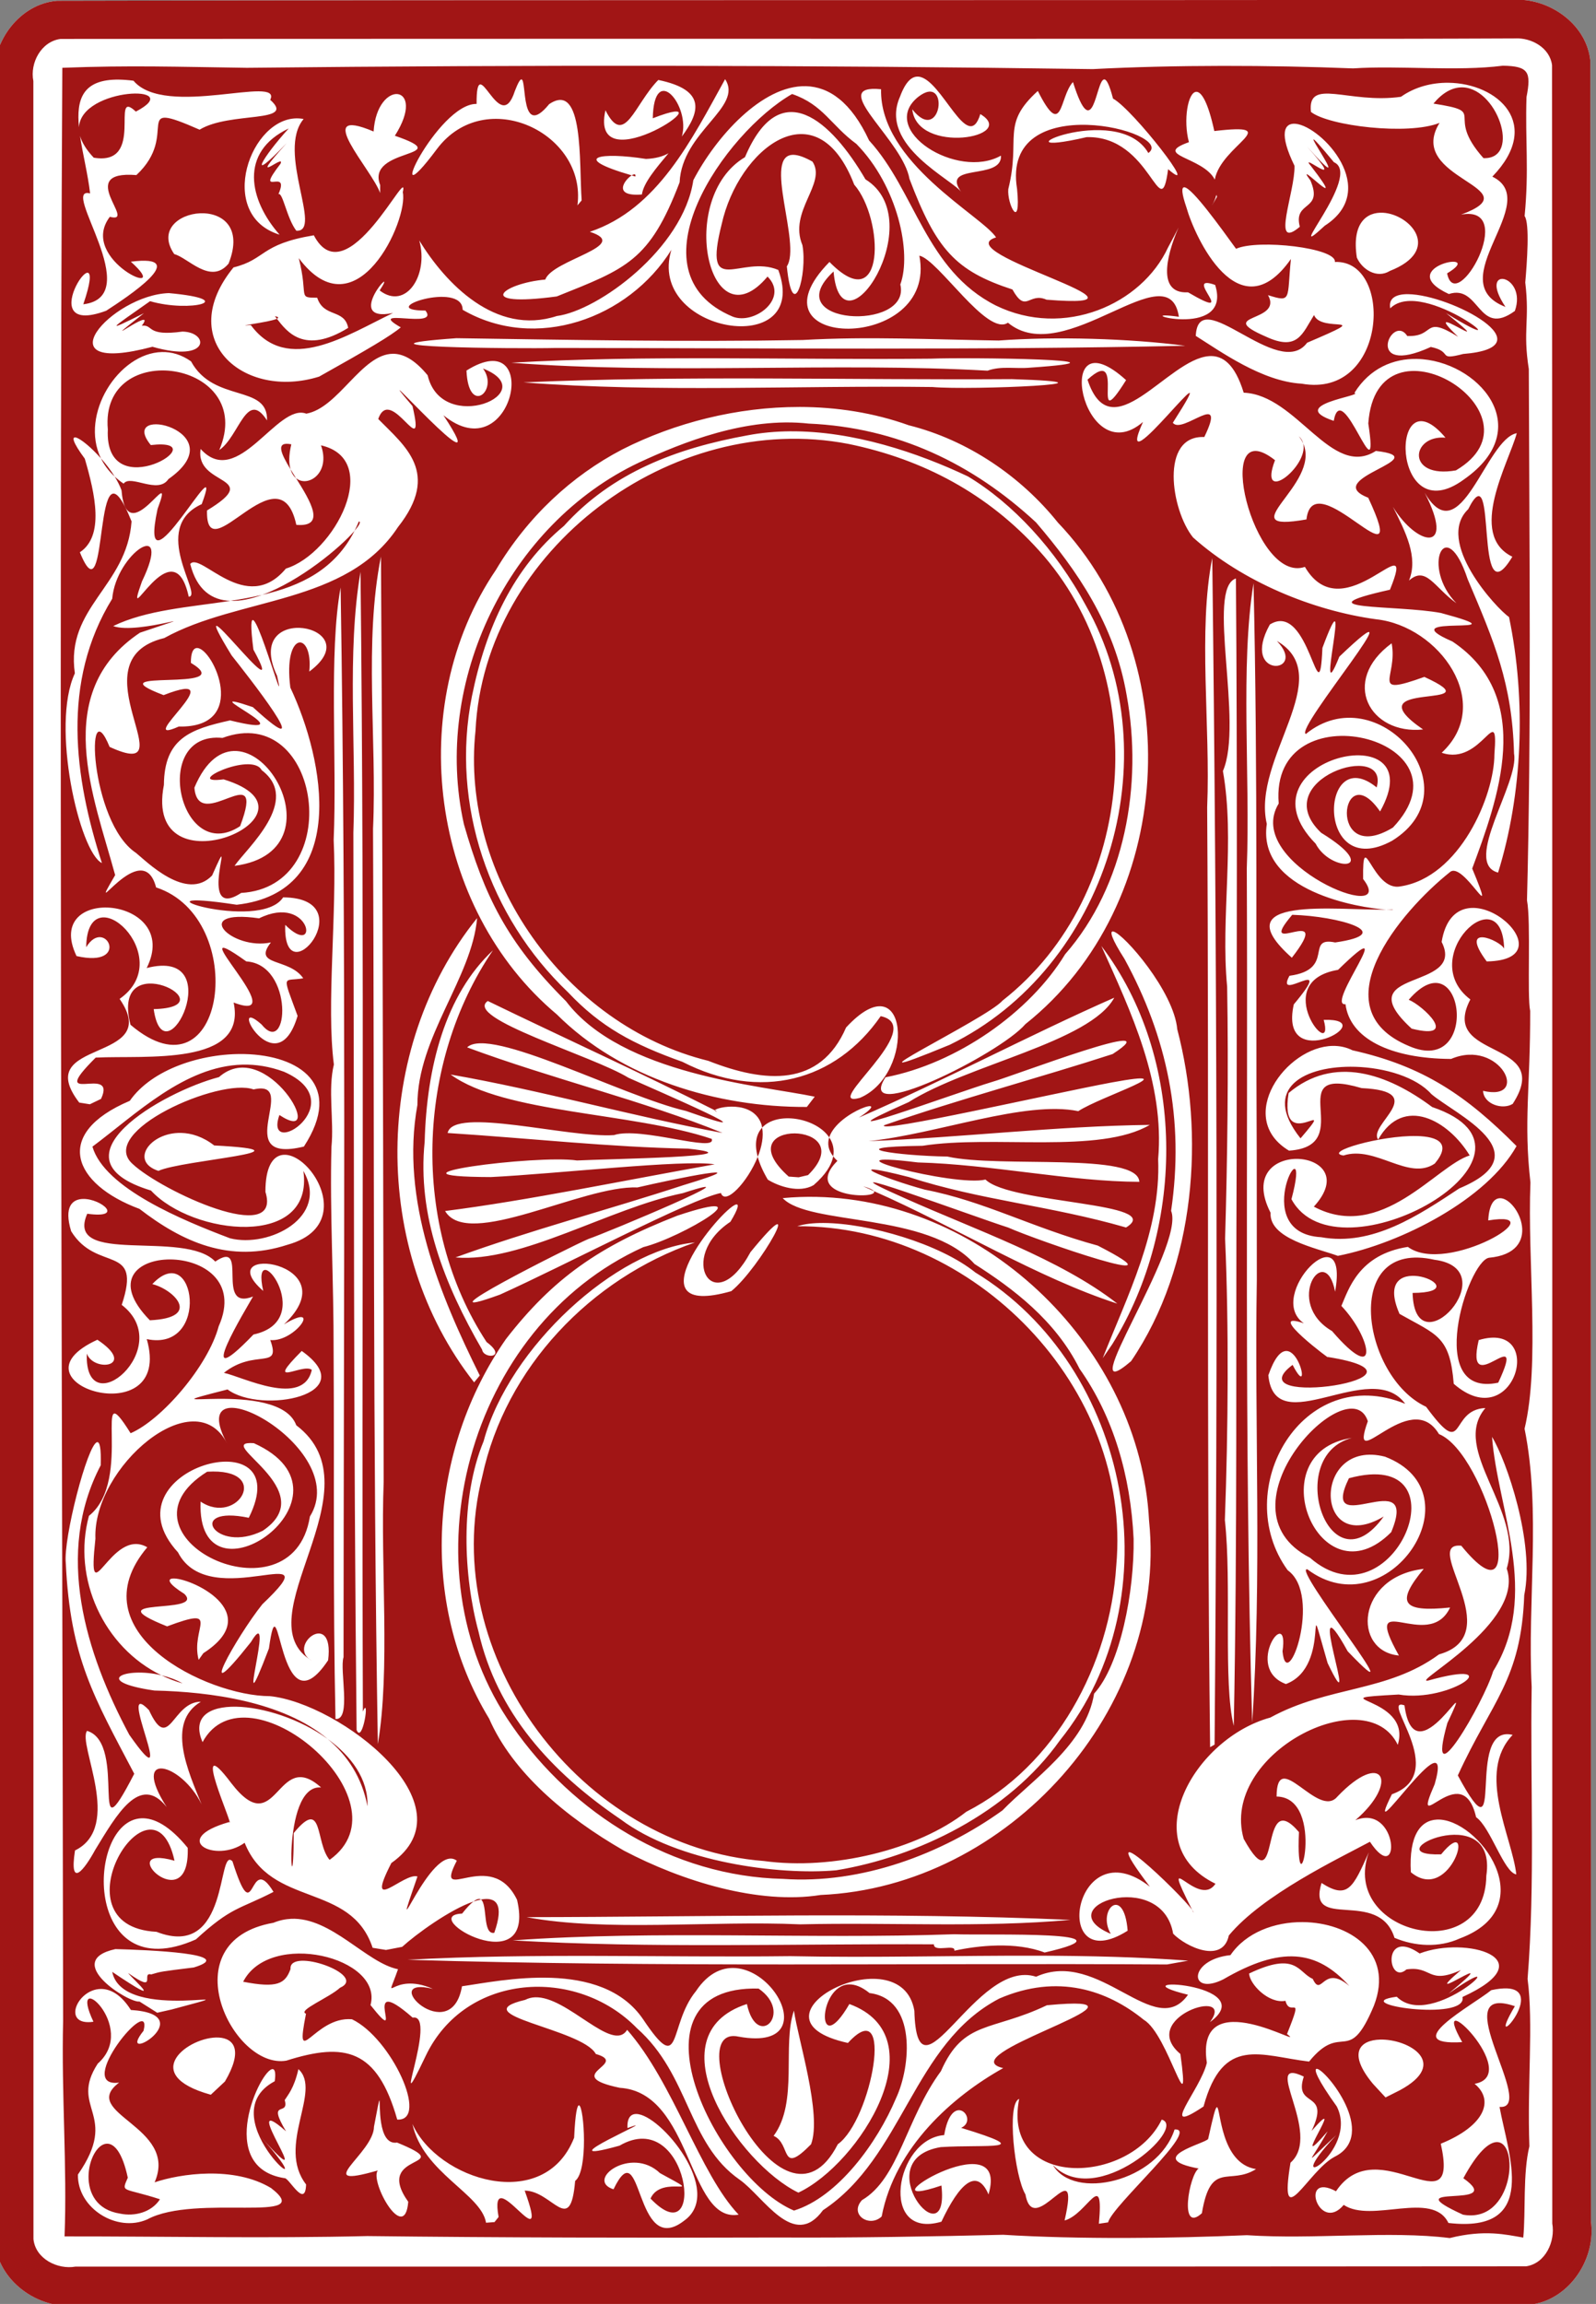 <?xml version="1.0" encoding="UTF-8" standalone="no"?>
<!-- Created with Inkscape (http://www.inkscape.org/) -->

<svg
   width="39.688mm"
   height="57.277mm"
   viewBox="0 0 39.688 57.277"
   version="1.1"
   id="svg5"
   xml:space="preserve"
   inkscape:version="1.2 (dc2aedaf03, 2022-05-15)"
   sodipodi:docname="card.svg"
   xmlns:inkscape="http://www.inkscape.org/namespaces/inkscape"
   xmlns:sodipodi="http://sodipodi.sourceforge.net/DTD/sodipodi-0.dtd"
   xmlns="http://www.w3.org/2000/svg"
   xmlns:svg="http://www.w3.org/2000/svg"><rect x="0" y="0" width="39.688" height="57.277" fill="#808080" stroke="none"/><sodipodi:namedview
     id="namedview7"
     pagecolor="#ffffff"
     bordercolor="#000000"
     borderopacity="0.25"
     inkscape:showpageshadow="2"
     inkscape:pageopacity="0.0"
     inkscape:pagecheckerboard="0"
     inkscape:deskcolor="#d1d1d1"
     inkscape:document-units="mm"
     showgrid="false"
     inkscape:zoom="0.38440306"
     inkscape:cx="-88.448828"
     inkscape:cy="972.93711"
     inkscape:window-width="1920"
     inkscape:window-height="1017"
     inkscape:window-x="-8"
     inkscape:window-y="406"
     inkscape:window-maximized="1"
     inkscape:current-layer="layer1"
     showguides="false" /><defs
     id="defs2" /><g
     inkscape:label="Layer 1"
     inkscape:groupmode="layer"
     id="layer1"
     transform="translate(629.785,36.47)"><g
       id="g8103"
       transform="matrix(0.227,0,0,0.227,-486.974,-28.2)"><path
         id="path304-5"
         style="fill:#ffffff;fill-opacity:1;stroke-width:0.265"
         d="m -462.63,-36.465 c -0.244,-0.009 -0.488,-0.007 -0.731,0.007 v -5.1e-4 c -53.167,0.087 -106.335,-0.015 -159.502,0.114 -4.099,0.323 -7.146,4.463 -6.91,8.443 0.152,6.636 0.025,13.275 0.069,19.912 0.007,72.477 0.015,144.956 0.062,217.433 0.558,4.222 5.046,7.208 9.164,6.588 53.077,-0.009 106.155,0.03 159.233,-0.098 4.14,-0.64 6.985,-5.073 6.402,-9.117 -0.008,-78.879 -0.018,-157.76 -0.068,-236.639 -0.408,-3.773 -4.06,-6.501 -7.718,-6.643 z"
         sodipodi:nodetypes="ccccccccccccc" /><path
         id="path304"
         style="fill:#a11515;fill-opacity:1;stroke-width:0.265"
         d="m -462.63,-36.465 c -0.244,-0.009 -0.488,-0.007 -0.731,0.007 v -5.1e-4 c -53.167,0.087 -106.335,-0.015 -159.502,0.114 -4.099,0.323 -7.146,4.463 -6.91,8.443 0.152,6.636 0.025,13.275 0.069,19.912 0.007,72.477 0.015,144.956 0.062,217.433 0.558,4.222 5.046,7.208 9.164,6.588 53.077,-0.009 106.155,0.03 159.233,-0.098 4.14,-0.64 6.985,-5.073 6.402,-9.117 -0.008,-78.879 -0.018,-157.76 -0.068,-236.639 -0.408,-3.773 -4.06,-6.501 -7.718,-6.643 z m -0.526,4.241 v 5.2e-4 c 1.794,-0.098 3.823,1.026 4.055,2.941 0.034,78.785 0.024,157.572 0.024,236.357 0.347,1.957 -0.742,4.386 -2.875,4.693 -52.964,0.043 -105.93,0.029 -158.894,0.03 -1.977,0.354 -4.4,-0.862 -4.612,-3.016 -0.019,-78.778 -0.008,-157.557 -0.011,-236.335 -0.399,-1.987 0.866,-4.352 2.99,-4.614 34.969,-0.023 69.94,-0.012 104.91,-0.014 18.138,-0.021 36.276,0.046 54.414,-0.043 z m -1.357,2.991 c -5.022,0.64 -11.432,-0.044 -16.383,0.292 -9.125,-0.362 -19.451,-0.396 -28.513,0.078 -30.73,-0.437 -61.774,-0.476 -92.68,-0.142 -7.57,-0.106 -12.83,-0.288 -20.207,-0.001 -0.391,71.299 -0.004,142.603 0.086,213.904 -0.191,8.112 0.453,15.915 0.158,23.592 11.058,-0.009 22.12,0.23 33.176,-0.037 14.469,0.171 30.115,0.202 45.04,0.156 8.132,0.049 17.437,-0.12 24.608,-0.297 8.247,0.508 18.505,0.403 26.69,0.044 7.33,0.492 15.646,-0.511 22.231,0.315 v -5.2e-4 c 3.865,-0.962 6.182,-0.365 8.053,-0.051 0.277,-2.836 -0.059,-6.997 0.67,-10.001 -0.247,-6.838 0.455,-13.357 -0.198,-18.328 0.844,-10.557 0.276,-21.336 0.448,-31.98 -0.483,-9.364 1.041,-19.277 -0.778,-28.273 1.712,-7.186 0.299,-18.283 0.644,-26.972 -0.764,-6.694 -0.004,-10.438 -0.029,-18.788 -0.356,-1.584 0.102,-9.769 -0.349,-12.105 0.489,-18.997 0.252,-38.863 0.199,-58.185 -0.675,-4.282 0.114,-5.27 -0.388,-9.485 0.185,-2.151 0.508,-6.459 -0.072,-7.273 0.495,-5.108 0.054,-8.266 0.208,-13.031 0.536,-2.757 0.225,-3.393 -2.614,-3.434 z m -63.996,1.194 c 2.549,0.216 5.417,8.607 6.776,4.101 4.237,2.53 -6.909,4.49 -7.455,-0.517 3.211,4.067 4.184,-4.129 0.641,-1.357 -4.451,3.597 4.3,9.122 9.074,6.425 0.162,2.772 -6.815,0.726 -4.285,4.069 -0.811,-1.371 -9.178,-5.11 -6.776,-10.516 0.623,-1.684 1.312,-2.264 2.025,-2.204 z m -21.182,0.278 c 2.028,3.088 -4.718,5.714 -4.983,11.298 -3.291,8.631 -5.824,9.437 -13.455,12.496 -9.197,1.233 -5.944,-1.436 -1.257,-1.848 0.739,-2.168 9.57,-3.726 4.875,-5.231 7.421,-2.47 11.174,-10.123 14.821,-16.714 z m -22.317,0.023 c 0.619,2.5e-4 -0.135,6.604 3.04,2.715 3.836,-2.609 3.267,6.453 3.563,10.536 l -0.462,0.548 c 1.048,-7.906 -10.088,-13.257 -15.402,-6.16 -6.395,8.569 0.087,-5.043 4.355,-4.951 -0.041,-6.28 2.512,3.826 4.194,-1.422 0.354,-0.913 0.57,-1.265 0.713,-1.265 z m 63.838,0.005 c 0.255,-0.024 0.561,0.517 0.975,2.098 2.183,1.172 9.787,10.977 6.036,7.731 -0.869,6.467 -1.792,-3.698 -8.929,-3.509 -11.144,2.582 3.332,-4.181 6.764,1.741 3.178,-2.29 -16.217,-7.244 -14.383,3.928 0.463,4.748 -1.113,1.687 -0.96,0.021 1.406,-5.671 -0.85,-7.04 3.234,-10.747 2.748,5.45 2.345,0.635 3.85,-0.975 2.234,7.089 2.5,-0.203 3.412,-0.288 z m -107.885,0.022 c 0.471,0.008 0.988,0.047 1.555,0.12 3.491,4.149 16.347,-0.725 14.98,2.095 2.931,2.595 -4.431,1.241 -7.738,3.267 -7.779,-3.416 -2.019,0.392 -6.925,4.972 -6.847,-0.545 0.199,5.395 -2.907,4.568 -3.607,4.746 7.281,9.357 2.297,4.917 6.853,-0.878 -0.477,3.933 -2.697,5.372 -8.731,3.224 0.749,-10.196 -2.51,-0.706 6.975,-0.836 -2.678,-13.033 0.746,-12.143 -0.232,-2.062 -0.806,-4.294 -1.102,-6.298 0.205,0.71 0.67,1.501 1.5,2.384 5.744,0.967 1.703,-7.776 4.614,-5.047 5.73,-2.992 -6.004,-2.72 -6.23,1.719 -0.296,-3.012 0.352,-5.288 4.417,-5.221 z m 59.048,0.037 c 5.332,1.104 4.523,3.563 2.578,6.192 0.986,-3.342 -3.062,-8.22 -3.184,-1.996 9.222,-3.6 -7.067,7.527 -5.186,-0.879 2.079,4.139 3.171,-0.668 5.792,-3.318 z m 86.538,0.306 c 5.416,0.051 10.402,4.518 4.826,10.281 5.687,2.761 -5.795,11.475 1.442,14.269 -3.161,-4.698 2.436,-3.566 1.027,0.44 -4.056,2.96 -3.818,-2.969 -7.233,-1.852 -6.353,-2.958 4.331,-4.968 -0.189,-2.265 0.954,4.8 7.845,-7.596 1.529,-6.431 8.016,-2.965 -6.208,-3.833 -2.357,-10.049 -3.435,1.386 -12.158,0.336 -14.088,-1.2 -0.428,-3.831 4.138,-0.842 9.859,-1.657 1.526,-1.08 3.379,-1.553 5.184,-1.536 z m -70.372,0.374 c 2.516,0.063 4.962,1.72 6.924,5.945 5.074,5.541 6.183,14.193 13.898,18.083 7.454,3.627 15.956,-0.12 18.853,-6.368 0.568,-1.047 0.914,-1.716 1.157,-2.196 -0.898,2.039 -2.789,7.323 1.034,7.113 5.89,3.45 -0.803,-2.158 2.967,-0.81 1.987,6.259 -10.2,2.611 -3.972,3.488 -1.1,-7.263 -12.51,5.822 -18.728,0.647 -2.261,1.579 -7.645,-6.93 -9.703,-7.34 2.08,10.71 -19.38,10.387 -9.847,0.689 6.164,6.296 5.991,-4.708 2.71,-8.471 -4.156,-10.782 -12.699,-3.876 -14.518,4.335 -2.097,8.297 2.096,3.265 6.204,5.012 3.632,9.907 -14.509,6.923 -11.712,-2.206 -4.701,7.55 -14.883,11.204 -22.868,6.568 -6.2e-4,-3.228 -9.867,0.07 -4.072,0.086 1.63,2.119 -6.713,-0.451 -2.706,1.838 -1.061,0.907 -3.64,2.426 -8.94,5.393 l 5.1e-4,5.2e-4 c -8.284,2.591 -15.866,-4.023 -9.384,-11.957 3.593,-0.894 2.87,-2.534 8.799,-3.518 3.602,6.88 10.552,-8.202 9.746,-4.714 0.64,3.006 -5.088,15.627 -11.394,7.219 1.087,4.289 -0.192,4.319 2.018,4.333 0.719,2.215 2.989,1.184 3.393,3.301 -4.824,2.974 -6.721,0.399 -7.808,-0.998 -0.821,0.392 -5.025,0.862 -2.864,0.682 4.039,5.487 10.566,1.083 15.587,-1.313 -5.696,1.151 0.811,-5.915 -1.465,-2.47 2.865,2.219 5.403,-1.694 4.337,-5.47 2.87,4.681 8.357,10.466 15.068,8.271 4.512,-0.581 13.852,-7.372 14.955,-14.876 2.462,-4.725 7.527,-10.416 12.331,-10.296 z m -57.949,25.471 c 0.216,-0.103 0.211,-0.201 -0.22,-0.28 0.066,0.081 0.147,0.186 0.22,0.28 z m 129.596,-25.333 c -0.927,0.069 -1.917,0.59 -2.9,1.771 6.165,0.956 1.092,1.048 5.48,5.972 4.253,0.159 1.436,-8.042 -2.58,-7.744 z m -64.381,0.161 c 0.27,-0.013 0.592,-8.5e-4 0.969,0.037 -0.176,8.059 11.052,13.843 12.601,16.226 -5.572,1.668 20.045,7.983 5.526,6.823 -1.963,-0.869 -2.225,1.585 -3.735,-1.118 -6.233,-2.035 -8.348,-4.377 -11.278,-12.112 -0.724,-4.081 -8.14,-9.668 -4.085,-9.856 z m 35.525,0.321 c 0.564,0.015 1.27,1.166 1.95,4.294 7.891,-0.923 0.732,1.553 0.052,5.315 -1.285,-2.509 -6.946,-2.628 -2.832,-4.097 -0.65,-2.404 -0.109,-5.537 0.83,-5.513 z m -44.302,0.239 c -7.349,4.195 -18.073,19.544 -6.487,24.388 2.391,0.908 6.18,-2.024 3.797,-4.395 -6.375,7.595 -10.04,-8.579 -2.471,-13.077 3.859,-9.134 9.456,-3.982 13.2,2.43 7.248,4.489 -2.662,19.845 -3.496,10.091 -6.329,5.861 8.554,6.639 7.313,1.42 1.268,-3.442 -0.275,-10.773 -4.816,-15.395 -2.773,-2.025 -3.623,-4.294 -7.039,-5.462 z m -43.185,0.012 c 0.987,0.14 1.476,1.721 -0.33,4.557 7.044,2.429 -3.238,1.245 -1.609,5.4 l -0.006,0.872 c -0.877,-2.546 -7.616,-9.655 -0.714,-6.736 0.187,-2.931 1.672,-4.233 2.659,-4.094 z m -10.843,2.659 c 0.171,0.01 0.344,0.031 0.518,0.065 -3.009,3.581 2.164,12.405 -0.8,12.238 -1.051,-1.372 -1.491,-4.268 -1.96,-4.008 1.351,-3.086 -2.78,0.583 0.223,-3.325 0.622,-1.269 -3.952,2.864 0.683,-2.267 -4.579,4.797 -2.61,1.489 0.218,-1.599 -5.455,2.58 -4.352,7.834 -0.997,11.63 -7.036,-2.155 -3.194,-13.033 2.116,-12.734 z m 109.203,0.591 c 2.857,0.298 9.321,7.214 3.176,11.163 -4.922,4.557 4.201,-5.569 1.005,-6.956 -6.395,-7.728 3.604,5.644 -2.939,-1.709 4.752,5.322 -1.157,0.287 0.454,2.169 4.468,5.805 -2.177,-1.247 -0.092,1.535 1.464,3.419 -1.912,2.178 -1.159,5.075 -3.234,2.736 -0.495,-3.841 -0.583,-6.68 -1.714,-3.5 -1.16,-4.732 0.138,-4.597 z m -68.713,3.226 c -1.367,1.637 -2.736,3.238 -2.915,4.515 -3.259,0.263 -1.903,-1.606 -1.117,-2.093 -6.928,-2.018 -3.341,-2.576 1.565,-1.8 1.052,-0.044 1.857,-0.273 2.467,-0.622 z m -4.032,2.423 c 0.152,0.044 0.237,0.079 0.398,0.125 0.074,-0.3 -0.13,-0.291 -0.398,-0.125 z m 17.775,-2.249 c 0.502,0.024 1.165,0.253 2.029,0.742 1.593,2.405 -2.66,5.416 -1.102,9.147 0.579,3.148 -1.045,8.914 -1.709,2.323 1.63,-2.409 -2.733,-12.377 0.782,-12.212 z m 42.777,3.555 c 0.867,0.084 3.957,4.395 5.653,6.734 2.398,-1.086 11.056,-0.096 10.824,1.443 6.47,-0.27 5.783,15.011 -3.64,13.329 -4.321,-0.237 -8.872,-3.522 -11.596,-5.233 0.267,-5.885 9.055,4.985 12.197,0.749 7.747,-3.306 1.567,-0.982 0.756,-3.032 -1.295,2.079 -1.796,3.965 -5.239,2.379 -5.813,-2.519 1.9,-1.519 0.2,-4.559 2.639,0.837 2.061,0.453 2.508,-3.96 -5.698,8.141 -10.551,-2.451 -11.443,-5.636 -0.558,-1.632 -0.558,-2.246 -0.219,-2.213 z m 3.49,0.825 c 0.027,0.069 0.048,0.138 0.08,0.208 l -0.574,0.992 c 0.254,-0.438 0.407,-0.834 0.494,-1.2 z m 18.276,1.961 c 3.017,0.182 6.47,4.123 0.74,6.371 -1.428,0.884 -3.047,-0.162 -3.62,-1.459 -0.582,-3.776 1.07,-5.02 2.88,-4.911 z m -129.598,0.059 c 2.34,-0.102 4.729,1.46 3.12,5.51 -1.976,2.37 -4.43,-0.645 -5.951,-1.038 -1.801,-2.605 0.491,-4.371 2.831,-4.473 z m -3.418,8.742 c 7.85,0.714 2.342,2.17 -2.064,0.884 -4.339,3.049 -5.176,3.563 -0.672,1.319 -6.092,4.779 1.658,-1.137 -0.233,1.368 1.326,-0.148 0.409,1.198 4.457,0.642 2.939,0.053 3.06,3.483 -3.291,1.664 -12.366,3.283 -4.506,-5.68 1.804,-5.878 z m 135.742,0.116 c 4.698,0.036 15.441,5.797 6.04,6.549 -2.926,0.757 -1.035,-0.237 -3.543,-0.769 -7.459,3.416 -4.267,-3.799 -2.578,-1.198 3.139,0.117 1.642,-2.35 5.574,0.088 -4.8,-4.573 5.22,2.665 -1.321,-2.591 9.315,5.761 -2.525,-4.116 -6.121,-0.528 -0.207,-1.123 0.634,-1.562 1.95,-1.552 z m -104.231,4.822 c 12.194,0.183 25.241,0.423 37.905,0.199 7.282,-0.411 13.88,-0.054 21.487,0.056 6.149,-0.458 14.324,-0.229 20.444,0.574 -22.97,0.493 -45.959,0.256 -68.935,0.241 -4.471,0.104 -24.527,-0.091 -10.901,-1.071 z m -32.279,1.515 c 1.065,-0.025 2.153,0.284 3.193,1.023 2.491,4.589 8.45,2.457 8.324,6.466 -2.24,-3.472 -3.037,1.748 -5.233,3.248 4.2,-9.813 -13.121,-12.394 -12.207,-2.264 -0.419,8.721 12.276,0.851 4.709,1.716 -3.81,-4.66 9.434,-1.534 1.928,3.727 -1.145,1.724 -4.15,-0.566 -4.907,0.497 -0.366,-0.242 -0.684,-0.506 -0.981,-0.778 0.307,0.498 0.567,1.004 0.749,1.498 0.581,7.021 6.061,-3.589 3.949,2.058 -2.328,10.819 7.637,-8.105 4.839,-0.535 -5.775,2.633 0.216,10.067 -1.425,10.14 -1.73,-7.967 -7.371,4.622 -5.124,-1.667 3.483,-7.229 -2.839,-3.089 -3.256,1.889 -5.61,9.116 -4.158,19.572 -1.127,28.947 -2.454,-1.167 -5.639,-15.063 -2.966,-20.777 -1.041,-7.258 5.696,-9.488 6.212,-16.643 -4.388,-10.892 -2.336,11.603 -5.663,3.384 2.698,-1.788 1.676,-6.367 0.539,-10.249 -2.722,-3.687 -0.385,-2.462 1.766,-0.039 -2.344,-4.83 1.944,-11.529 6.679,-11.64 z m -6.679,11.64 c 0.348,0.716 0.845,1.389 1.505,1.995 -0.434,-0.703 -0.964,-1.385 -1.505,-1.995 z M -586.08,2.313 c 1.145,-0.007 2.39,0.641 3.804,2.356 1.563,6.659 12.774,1.897 6.061,-0.744 1.779,2.388 -1.595,5.271 -1.807,0.225 8.35,-5.244 5.151,11.156 -2.527,4.893 6.443,9.744 -9.481,-8.167 -3.387,-1 1.52,6.547 -2.391,-2.498 -3.753,1.413 2.905,2.962 6.865,5.89 2.159,11.841 -5.619,8.528 -17.409,7.618 -25.602,12.149 -10.046,2.428 2.828,15.959 -5.985,11.919 -2.696,-6.622 -2.194,8.25 2.894,11.612 1.071,0.856 5.543,5.405 8.336,2.468 2.967,-6.702 -1.946,5.269 3.182,1.914 11.512,-0.663 8.812,-20.991 -2.045,-16.977 -7.946,-0.777 -4.71,14.031 1.928,9.667 2.978,-7.882 -4.571,1.011 -5.006,-4.218 5.08,-12.12 17.252,6.881 4.396,8.562 1.38,-1.981 7.338,-7.184 2.974,-10.48 -1.088,-2.096 -8.853,1.623 -4.171,1.007 12.189,3.745 -8.926,12.816 -6.54,0.609 0.04,-5.109 2.905,-6.099 7.245,-7.065 9.367,2.299 -4.974,-3.981 2.499,-1.454 7.761,7.095 -0.916,-3.889 -2.326,-5.665 -6.195,-10.123 6.85,7.498 2.387,-0.633 -1.357,-10.627 3.922,8.799 2.594,2.873 -3.884,-8.245 10.346,-5.529 3.527,-0.469 0.454,-4.453 -2.888,-4.577 -2.075,1.754 3.761,7.974 6.502,22.39 -5.875,23.783 -13.051,-1.993 2.536,3.151 5.085,-0.809 8.926,0.047 -0.053,11.113 0.23,3.011 3.861,3.828 2.839,-3.517 -2.86,-0.716 -7.671,-1.077 -2.979,3.564 1.294,2.639 -2.077,2.648 1.991,1.655 3.54,3.929 -2.228,0.387 -2.362,-0.643 -0.619,4.119 -2.349,7.865 -7.917,-2.617 -3.936,0.949 2.979,3.673 3.559,-6.584 -1.684,-6.916 -8.046,-5.748 5.579,7.152 -1.388,4.502 1.49,7.012 -9.633,5.759 -15.11,6.032 -5.604,5.575 2.415,0.607 0.584,4.523 l -1.226,0.588 -1.163,-0.186 c -5.452,-7.113 9.336,-4.233 4.425,-11.355 6.525,-4.565 -3.568,-13.863 -3.66,-5.662 2.079,-3.414 4.97,2.346 -1.059,0.972 -3.798,-7.928 11.631,-6.575 7.685,1.311 9.131,-2.352 1.931,12.608 0.768,4.499 8.529,-0.202 -4.849,-7.198 -2.539,1.717 10.417,8.853 13.122,-11.661 2.802,-15.046 -1.532,-5.867 -7.99,4.647 -4.484,-1.347 -2.3,-8.479 -7.132,-19.962 2.716,-26.548 8.632,-2.908 -0.169,0.294 -2.933,-0.726 3.642,-1.763 8.33,-2.072 12.845,-2.759 -2.033,-0.076 -3.684,-1.188 -4.405,-4.04 1.119,-1.401 6.117,5.736 10.481,0.503 5.367,-1.652 10.635,-11.957 3.842,-13.496 1.081,3.015 -1.424,4.673 -2.735,3.59 1.591,2.546 3.333,5.392 0.035,5.118 -1.841,-8.496 -9.944,5.379 -9.784,-1.576 6.334,-3.845 -1.363,-2.598 -0.698,-6.734 4.065,4.513 8.381,-5.079 11.575,-3.868 3.521,-0.626 6.057,-6.537 9.492,-6.558 z m -10.619,13.618 c -0.205,-0.328 -0.41,-0.656 -0.598,-0.967 0.129,0.438 0.34,0.754 0.598,0.967 z m -0.598,-0.967 c -0.19,-0.647 -0.204,-1.541 0.087,-2.736 -1.774,-0.353 -1.143,0.998 -0.087,2.736 z m -6.584,14.41 c 1.078,0.04 2.263,-0.215 3.476,-0.657 -1.134,0.264 -2.297,0.477 -3.476,0.657 z m 3.476,-0.657 c 4.206,-0.979 7.954,-2.755 10.121,-7.016 -1.53,1.798 -5.963,5.502 -10.121,7.016 z m 10.121,-7.016 c 0.508,-0.597 0.731,-1.006 0.471,-1.023 -0.147,0.357 -0.305,0.697 -0.471,1.023 z m 93.603,-19.133 c 1.512,-0.105 2.843,0.886 3.801,4.007 5.826,0.224 9.618,9.478 14.478,6.378 6.846,0.781 -6.241,3.025 -0.837,5.123 4.968,10.644 -6.029,-4.123 -6.766,2.377 -8.675,1.523 1.651,-3.788 -0.356,-8.312 0.622,2.538 -5.009,6.868 -3.088,1.826 -7.045,-5.546 -2.375,13.643 3.273,11.684 4.277,7.319 12.461,-5.27 9.318,2.501 -10.16,2.273 0.807,1.643 5.588,2.548 9.967,2.688 -6.067,-0.046 1.253,3.121 9.173,6.132 4.907,17.47 2.17,24.866 2.966,7.158 -0.967,-0.951 -2.454,0.402 -5.426,4.329 -14.363,14.932 -4.457,19.046 7.867,3.408 6.013,-12.087 -0.043,-5.076 1.533,0.611 5.653,4.494 0.321,3.163 -7.264,-6.669 6.051,-4.057 3.283,-9.498 1.542,-9.423 14.56,1.982 4.939,2.137 -3.154,-4.238 1.45,-2.333 1.909,-1.403 -0.229,-8.039 -9.727,0.998 -3.703,5.566 -3.526,6.753 9.3,4.22 4.642,11.436 v 5.2e-4 c -1.111,0.694 -3.185,0.028 -3.25,-1.427 5.271,1.231 1.852,-5.787 -3.501,-3.494 -6.717,-0.036 -11.091,-2.254 -11.568,-5.995 -2.318,0.267 6.409,-10.811 -0.813,-3.763 -7.726,1.307 -0.227,10.409 -1.574,5.476 6.643,-0.196 -5.024,6.224 -3.277,-1.691 4.82,-5.757 -2.205,0.027 -0.472,-3.136 5.075,-0.674 1.64,-4.341 5.004,-3.648 6.936,-0.993 0.356,-2.887 -4.703,-3.028 -4.286,5.046 4.86,-1.602 -0.041,4.7 -7.725,-6.876 4.926,-5.168 10.35,-5.27 -2.886,-0.173 -14.181,-1.987 -13.094,-9.385 -1.688,-7.156 7.821,-16.14 1.101,-20.038 3.526,3.649 -4.096,4.197 -0.767,-1.799 4.379,-2.736 5.403,10.715 5.759,2.565 3.557,-9.562 -1.012,8.1 1.855,0.954 9.607,-9.176 -4.958,7.951 -3.672,8.471 7.811,-6.369 18.636,5.996 9.452,11.691 -8.455,4.624 -7.938,-10.912 -1.693,-5.841 1.491,-5.278 -12.172,-0.843 -6.086,4.964 6.828,4.189 1.076,4.431 -0.6,1.194 -9.1,-9.264 13.179,-14.455 7.061,-3.523 -4.346,-6.305 -5.829,6.15 1.404,1.764 9.294,-9.818 -13.561,-15.364 -12.509,-2.636 -4.033,6.631 13.312,13.513 9.248,8.27 -0.072,-5.966 0.99,1.387 4.066,0.809 6.515,-0.974 10.317,-9.949 10.315,-14.474 0.482,-6.098 -1.358,1.363 -5.774,-0.165 5.808,-5.405 -0.256,-13.878 -7.19,-14.618 -6.919,-0.945 -14.606,-4.093 -20.051,-8.962 -2.424,-3.015 -3.641,-11.207 1.234,-10.996 2.606,-5.382 -2.444,-0.181 -3.445,-1.566 6.652,-10.39 -6.946,8.064 -3.27,-0.084 -6.676,5.719 -10.137,-12.086 -1.852,-4.583 -4.181,6.662 0.246,-4.157 -4.228,-0.05 2.607,7.914 8.775,-2.261 13.312,-2.576 z m 19.425,60.614 c 0.489,0.029 0.802,0.027 0.702,-0.02 -0.211,0.013 -0.459,0.016 -0.702,0.02 z m -9.104,-51.042 c -0.072,-0.294 -0.223,-0.566 -0.486,-0.795 0.212,0.261 0.367,0.527 0.486,0.795 z m -63.911,-9.336 c 7.728,0.017 15.505,0.123 23.134,0.044 3.856,-0.162 23.978,0.087 10.828,0.986 -1.528,0.147 -3.142,-0.218 -4.627,0.33 -16.819,-0.951 -34.974,0.441 -52.181,-0.872 7.437,-0.433 15.117,-0.505 22.846,-0.488 z m 76.374,0.074 c 6.613,0.13 13.268,7.52 5.149,13.193 -8.085,5.945 -8.218,-11.927 -2.027,-4.571 -3.793,-0.318 -4.337,4.537 1.144,3.583 10.359,-6.103 -8.692,-18.017 -9.599,-5.141 1.297,8.589 -2.874,-5.314 -3.786,-0.283 -5.287,-1.772 3.352,-2.755 2.263,-3.061 1.687,-2.711 4.268,-3.772 6.856,-3.721 z m -71.147,2.138 c 8.921,0.024 17.847,0.131 26.76,0.072 13.8,0.434 -4.508,1.241 -8.695,0.866 -14.91,-0.196 -29.943,0.637 -44.8,-0.508 8.896,-0.394 17.814,-0.454 26.735,-0.43 z m 3.482,3.12 c 4.083,0.004 8.158,0.633 11.993,2.007 6.465,1.615 12.299,5.61 16.338,10.658 14.424,15.089 12.891,41.869 -3.566,54.929 -2.817,3.294 -18.819,11.218 -15.323,5.82 7.833,-1.512 15.82,-7.124 19.679,-13.476 6.562,-7.488 8.525,-18.613 6.742,-28.357 -1.333,-7.792 -5.443,-13.688 -9.93,-18.937 -6.937,-6.427 -15.171,-10.399 -24.91,-10.822 -6.818,-0.756 -13.827,2.06 -18.559,4.256 -14.305,6.754 -22.693,24.005 -19.203,39.628 2.242,7.798 4.662,12.883 11.187,19.381 6.113,8.053 21.365,9.222 27.242,10.451 -0.288,0.375 -0.576,0.75 -0.864,1.124 -9.87,0.043 -20.363,-3.126 -27.396,-10.142 -13.847,-11.608 -16.804,-33.732 -6.663,-48.677 3.491,-5.847 8.309,-10.306 13.838,-13.188 5.766,-2.926 12.591,-4.659 19.395,-4.653 z m -0.999,2.668 c 6.883,-0.051 13.944,2.324 19.464,4.936 4.869,2.914 9.644,8.015 12.918,14.125 9.437,16.621 2.291,39.735 -14.902,48.125 -13.891,5.715 4.089,-2.851 5.778,-4.836 14.809,-11.601 16.525,-35.484 3.989,-49.308 -5.556,-6.15 -12.635,-9.975 -20.868,-11.661 -19.332,-3.741 -39.89,11.573 -40.851,31.403 -1.708,15.97 9.841,32.309 25.494,36.157 6.256,2.461 12.26,2.91 15.101,-3.649 6.875,-7.433 7.664,5.087 1.514,7.707 -4.517,1.217 7.644,-7.788 2.28,-8.95 -4.944,7.14 -13.222,9.361 -21.733,4.998 -5.399,-1.92 -8.942,-3.82 -12.501,-7.594 -8.683,-8.256 -12.889,-20.613 -10.555,-32.398 1.53,-7.558 4.552,-14.103 10.081,-18.688 5.271,-5.844 12.312,-8.508 20.075,-9.918 1.549,-0.297 3.128,-0.438 4.716,-0.45 z m 79.595,0.207 c -0.871,3.231 -5.443,11.116 -0.484,13.527 -4.326,7.2 -1.517,-11.849 -4.835,-5.205 -3.672,3.533 3.073,10.854 4.471,11.81 1.921,9.217 1.46,19.425 -1.199,27.989 -3.931,-1.04 2.342,-9.853 1.748,-13.022 -0.197,-7.694 -2.164,-12.245 -5.083,-19.12 -2.433,-7.359 -5.111,-1.277 -1.224,2.644 -2.45,-1.752 -3.332,-4.139 -5.199,-2.488 1.038,-2.546 -0.367,-5.309 -1.761,-8.068 2.65,4.321 6.945,5.16 3.47,-1.558 3.954,6.776 6.697,-5.897 10.096,-6.509 z m -124.423,13.514 c 0.144,21.694 0.168,43.388 0.238,65.082 h -5.2e-4 c 0.031,12.084 0.054,24.169 0.058,36.253 -0.357,9.342 0.742,20.595 -0.638,28.718 -0.562,-33.406 -0.37,-66.825 -0.527,-100.236 0.442,-9.857 -1.021,-20.44 0.87,-29.817 z m 91.065,0.162 c 0.53,43.309 0.614,86.635 0.255,129.946 l -0.49,0.278 c -0.409,-34.307 -0.1,-68.622 -0.323,-102.931 0.373,-8.922 -1.025,-19.331 0.558,-27.293 z m -93.307,1.509 c 0.467,41.593 0.105,83.21 0.26,124.813 0.797,-1.908 -0.031,3.667 -0.688,2.014 -0.347,-32.748 -0.277,-65.501 -0.354,-98.251 0.336,-9.435 -0.743,-19.679 0.781,-28.576 z m 95.9,0.723 c 0.167,21.181 0.074,42.363 0.078,63.544 -0.098,20.704 0.094,41.416 -0.315,62.116 -1.185,-4.632 -0.209,-15.633 -0.975,-22.539 0.363,-9.872 0.447,-21.179 0.025,-30.824 0.25,-8.431 0.384,-18.541 0.224,-27.596 -0.729,-7.579 0.892,-16.035 -0.464,-23.611 2.3,-5.269 -1.869,-20.011 1.427,-21.09 z m 1.928,0.522 c 0.483,20.769 0.235,41.555 0.349,62.331 0.005,4.654 0.008,9.307 0.011,13.961 -0.269,16.095 0.562,32.639 -0.508,48.471 -0.897,-31.069 -0.444,-62.363 -0.591,-93.522 0.392,-10.195 -0.732,-22.133 0.739,-31.24 z m -100.007,0.463 c 0.622,39.042 0.334,78.101 0.321,117.151 -0.459,1.371 0.899,6.931 -0.883,6.769 -0.285,-13.332 -0.123,-26.67 -0.204,-40.004 0.02,-8.146 -0.43,-15.509 -0.237,-22.658 0.288,-2.878 -0.406,-6.256 0.265,-9.012 -0.846,-6.579 0.364,-16.355 -0.023,-24.601 0.379,-8.81 -0.556,-20.512 0.762,-27.645 z m 115.138,6.116 c 0.709,3.726 -2.529,5.87 3.582,3.68 8.175,3.75 -8.267,0.169 -0.14,5.755 -5.82,0.619 -9.117,-5.28 -3.442,-9.435 z m -130.86,0.516 c 1.758,-0.008 5.791,8.767 -2.01,8.6 -5.257,2.343 6.417,-6.596 -1.659,-3.441 -8.071,-3.068 8.553,-0.188 2.989,-3.534 -0.01,-1.155 0.275,-1.624 0.681,-1.626 z m 30.675,29.576 c -0.572,6.58 -6.552,13.022 -6.54,20.466 -1.901,10.405 2.478,20.845 6.832,29.631 l -0.62,0.749 c -11.339,-14.431 -11.17,-36.583 0.327,-50.847 z m 69.699,1.471 c 1.144,0.241 6.635,6.566 7,10.707 3.005,11.444 2.096,25.842 -5.061,36.351 -6.826,5.836 5.994,-12.55 4.386,-16.469 1.477,-9.957 -0.429,-19.017 -5.103,-27.583 -1.451,-2.264 -1.669,-3.101 -1.222,-3.007 z m -1.316,1.583 c 9.256,12.192 9.281,30.579 1.201,43.609 l -1.052,1.537 c 2.636,-6.709 6.39,-13.964 6.073,-21.806 0.729,-8.346 -2.982,-16.145 -6.222,-23.34 z m -66.646,0.476 c -8.384,12.287 -9.054,30.144 -0.7,42.9 2.347,1.747 -0.323,1.899 -0.49,0.835 -4.143,-7.154 -7.113,-14.714 -6.293,-22.764 0.221,-8.222 2.263,-16.093 7.483,-20.971 z m 68.061,5.193 c -2.655,4.862 -16.038,7.322 -22.519,11.432 -11.976,5.302 5.251,-1.044 9.135,-2.21 2.412,-0.679 19.917,-7.405 13.207,-3.054 -7.556,2.458 -16.909,4.97 -25.045,7.801 -0.701,0.909 18.241,-3.442 24.955,-4.691 8.679,-1.593 -1.213,1.523 -3.673,3.145 -5.866,-1.2 -15.476,2.511 -22.971,3.282 10.066,-0.382 20.585,-1.654 30.8,-1.779 -5.504,3.24 -17.132,1.07 -24.898,2.29 -9.596,0.127 -2.59,1.103 2.722,1.178 5.745,1.29 20.886,-0.522 21.034,2.768 -7.553,-0.015 -16.113,-1.903 -24.267,-2.123 -11.626,-1.448 4.102,2.714 7.414,1.874 2.722,2.7 19.899,2.491 15.398,5.25 -8.342,-2.406 -15.928,-2.973 -23.8,-5.525 -8.01,-2.044 -2.63,0.196 1.766,1.384 6.474,1.246 11.703,4.151 18.934,6.124 10.351,5.31 -6.75,-0.605 -9.812,-1.978 -3.667,-1.162 -22.38,-8.111 -11.386,-3.235 7.734,3.47 17.06,6.656 23.343,11.57 -8.713,-2.812 -17.729,-8.392 -26.682,-12.328 0.737,0.934 -8.023,0.754 -3.984,-3.31 -0.186,-0.165 -0.332,-0.331 -0.463,-0.497 -0.172,0.945 -0.817,2.011 -2.145,3.157 -1.549,0.897 -3.792,0.156 -5.013,-0.599 -0.56,-0.945 -0.909,-1.771 -1.108,-2.5 -1.118,2.795 -3.569,5.361 -4.032,3.96 -3.26,0.63 -16.915,7.84 -24.199,11.127 -9.9,3.591 7.721,-5.259 9.692,-6.097 1.892,-0.633 19.26,-7.914 10.345,-5.016 -8.063,1.638 -17.729,7.67 -24.912,7.041 8.239,-2.993 16.667,-5.198 25.002,-7.926 9.204,-2.78 -1.279,-0.624 -5.084,0.265 -5.995,-0.254 -18.56,6.835 -21.059,2.579 9.014,-1.141 19.856,-3.405 29.532,-5.112 -3.409,-0.552 -17.319,1.039 -24.519,1.393 -13.587,-0.043 5.016,-2.479 9.438,-1.816 3.164,-0.167 20.39,-0.416 12.173,-1.295 -8.638,-0.164 -17.148,-1.122 -26.345,-1.714 0.601,-2.941 13.312,0.579 18.221,0.229 2.915,-0.966 11.288,1.981 10.705,0.413 -8.773,-2.94 -22.678,-2.75 -28.599,-7.045 9.974,1.737 19.809,4.559 29.792,6.397 -8.574,-3.501 -18.854,-5.974 -27.983,-9.372 2.472,-2.363 16.989,5.343 23.971,6.963 10.7,3.761 -2.742,-2.048 -6.299,-3.635 -3.863,-2.387 -18.133,-6.543 -15.41,-8.407 8.262,4.009 16.762,7.86 24.879,11.974 0.159,-0.356 4.144,-1.183 5.082,1.49 0.045,0.128 0.065,0.269 0.091,0.407 1.661,-1.811 5.909,-1.08 7.351,1.067 0.919,-2.867 7.345,-4.82 3.251,-2.169 9.472,-4.114 18.549,-8.979 27.974,-13.13 z m -31.225,15.299 c -0.21,0.656 -0.124,1.36 0.435,2.068 0.142,-0.78 -0.039,-1.478 -0.435,-2.068 z m -7.351,-1.067 c -0.626,0.682 -0.88,1.727 -0.479,3.194 0.443,-1.109 0.662,-2.246 0.479,-3.194 z m -5.173,-1.897 c -0.026,0.058 0.038,0.104 0.242,0.12 -0.08,-0.041 -0.162,-0.079 -0.242,-0.12 z m 17.407,8.839 c -0.118,-0.15 -0.471,-0.327 -1.17,-0.522 0.39,0.165 0.78,0.351 1.17,0.522 z m 50.292,-15.899 c 0.737,-0.009 1.465,0.14 2.149,0.483 7.8,1.741 12.504,4.993 17.969,10.488 -3.217,5.782 -12.562,10.641 -19.572,12.023 -2.404,-0.866 -7.545,-1.881 -7.374,-4.722 -4.273,-8.353 10.671,-7.149 4.74,-0.668 7.391,3.945 13.421,-4.496 17.073,-5.605 -2.323,-3.831 -7.265,-6.638 -10.026,-1.741 -1.183,-1.616 5.79,-5.28 -1.811,-5.635 -9.109,-2.682 -0.238,6.34 -7.959,6.849 -5.941,-3.575 -0.347,-11.408 4.811,-11.472 z m -119.229,0.894 c 6.055,0.14 10.895,3.384 6.505,10.131 -8.28,2.006 -0.302,-7.449 -5.513,-6.257 -3.678,-1.335 -17.246,4.644 -13.232,8.18 3.163,2.958 16.404,9.074 14.531,3.037 -0.018,-10.768 12.635,2.969 2.416,5.794 -6.341,2.075 -11.532,-0.324 -16.211,-3.928 -7.256,-2.691 -9.601,-8.218 -1.062,-11.835 2.411,-3.46 7.857,-5.229 12.566,-5.121 z m -0.228,1.159 c -6.325,0.164 -11.614,5.386 -16.431,8.98 1.321,4.564 9.946,8.095 15.072,10.036 4.268,1.085 10.94,-2.32 8.035,-7.379 1.213,8.558 -12.154,7.073 -16.693,2.15 -11.456,-3.476 1.299,-10.82 7.445,-12.421 5.234,-4.599 12.089,7.763 6.625,4.151 -1.819,5.13 8.252,-1.324 0.498,-4.739 -1.577,-0.583 -3.091,-0.815 -4.551,-0.777 z m 121.903,0.237 c -5.439,-0.159 -10.423,2.286 -5.99,7.835 4.366,-5.109 -2.439,2.087 -1.306,-4.962 4.962,-4.184 10.824,-2.128 15.727,1.534 15.078,5.094 -10.387,19.466 -15.416,10.091 2.465,-9.242 -5.122,3.69 3.249,4.163 5.64,1.021 10.68,-2.406 15.139,-5.344 9.174,-3.832 -0.465,-8.106 -3.06,-10.329 -1.654,-1.861 -5.081,-2.894 -8.344,-2.989 z m -128.615,7.24 c 1.135,0.027 2.395,0.418 3.621,1.374 11.772,0.616 -3.534,1.577 -6.113,2.784 -3.183,-1.043 -0.913,-4.239 2.491,-4.158 z m 67.205,0.052 c -2.189,-0.01 -4.241,1.529 -0.651,4.729 l 1.091,0.08 1.03,-0.242 c 3.043,-2.998 0.718,-4.558 -1.471,-4.568 z m 68.149,0.29 c 2.356,0.054 3.821,0.811 1.979,3.014 -2.867,1.952 -6.487,-2.023 -10.008,-0.882 -2.302,-0.362 4.101,-2.222 8.028,-2.132 z m -65.703,6.665 c 18.649,0.4 35.389,16.635 36.378,35.428 2.112,20.652 -15.412,40.138 -35.984,41.023 -6.785,1.08 -15.162,-1.507 -21.541,-4.856 -6.418,-3.685 -12.21,-8.6 -14.766,-14.454 -7.755,-12.741 -6.568,-29.487 1.837,-41.565 5.181,-6.677 10.226,-10.186 18.784,-13.521 9.99,-3.327 0.566,2.367 -3.731,3.446 -19.224,8.713 -26.452,35.219 -14.35,52.458 6.65,9.606 17.565,16.455 29.635,16.729 8.649,0.613 17.484,-2.773 24.058,-7.499 3.189,-3.31 9.17,-7.222 10.039,-12.79 2.88,-3.14 4.419,-11.239 4.329,-16.964 -0.331,-6.906 -2.219,-13.374 -5.919,-18.607 -2.66,-5.342 -7.335,-8.816 -11.516,-11.487 -5.099,-5.71 -18.137,-4.158 -21.006,-7.207 1.256,-0.118 2.508,-0.162 3.752,-0.135 z m 74.832,0.142 c 1.966,-0.011 4.842,5.971 -1.225,6.524 -2.336,0.436 -7.113,15.417 1.025,13.68 3.347,-7.18 -3.777,2.317 -2.139,-4.666 7.495,-2.246 3.967,10.638 -2.736,4.79 -0.428,-5.257 -1.86,-5.345 -5.941,-7.659 -3.385,-7.746 9.279,-2.33 1.433,-2.294 0.227,8.513 10.389,-2.602 2.393,-3.633 -10.263,-2.312 -7.953,12.83 -0.914,16.101 4.443,6.028 2.428,0.312 6.494,0.139 -3.896,4.583 4.297,11.25 2.338,17.578 2.072,5.987 -10.686,12.641 -8.599,12.266 9.048,-2.532 2.473,2.497 -3.238,1.53 -9.445,0.532 1.577,0.082 -0.098,5.507 -3.477,-7.18 -19.533,0.994 -16.878,10.3 4.195,7.557 1.544,-6.02 6.055,-0.742 -0.43,9.662 3.11,-3.813 -2.451,-3.893 0.019,-5.485 4.563,2.555 6.665,0.001 4.961,-5.193 6.843,-1.599 1.958,2.592 4.757,-1.899 5.062,7.545 1.601,2.36 -3.468,1.862 -11.741,5.786 -15.457,10.264 -0.666,3.148 -4.719,1.234 -6.099,-0.195 -1.242,-7.267 -13.915,-2.979 -6.836,0.015 -1.544,-2.645 1.458,-5.414 1.851,-0.343 -8.589,5.43 -5.945,-11.398 2.435,-4.821 -6.873,-9.028 3.34,0.734 4.625,2.534 -3.762,-7.479 0.655,0.01 2.562,-2.857 -8.923,-4.358 -2.297,-15.936 6.007,-18.199 6.385,-3.49 12.796,-2.741 18.48,-6.917 7.714,-2.165 -2.075,-12.348 2.44,-11.902 7.889,9.683 2.812,-10.1 -2.444,-12.227 -3.187,-5.327 -10.057,4.919 -7.793,-1.409 -1.977,-6.05 -17.007,9.483 -6.339,14.952 9.121,7.969 17.428,-12.281 4.268,-8.707 -3.443,7.101 7.87,-1.85 4.63,5.909 -7.847,7.871 -14.684,-8.762 -4.31,-10.322 -7.501,1.965 -2.474,16.922 3.489,8.605 -7.647,4.565 -7.882,-8.594 0.14,-6.554 10.405,3.993 0.264,18.921 -8.498,12.34 -1.87,-0.456 12.479,17.38 4.414,8.976 -5.033,-9.098 1.704,9.399 -2.203,1.281 -2.784,-9.631 0.685,0.35 -4.565,2.303 -4.693,-1.739 0.416,-8.883 -0.372,-3.584 0.469,4.922 4.411,-6.154 0.568,-8.876 -6.395,-8.795 1.607,-22.838 12.874,-18.227 -3.745,-5.162 -14.275,4.236 -14.995,-3.125 2.588,-7.482 5.162,3.701 2.657,-1.141 -6.614,4.962 17.591,1.321 3.82,-0.871 0.865,0.721 -7.22,-5.279 -2.584,-3.678 -4.34,-3.008 5.041,-12.46 3.42,-3.466 -1.066,-5.634 -5.669,1.21 -0.337,4.311 5.289,6.142 4.375,0.774 1.026,-2.753 0.789,-1.811 1.899,-5.63 7.281,-6.464 4.279,3.163 16.374,-4.137 8.807,-2.898 0.088,-1.759 0.642,-2.429 1.298,-2.432 z m -33.74,77.933 c 0.059,0.116 0.078,0.162 0.141,0.286 0.032,-0.024 -0.034,-0.137 -0.141,-0.286 z M -619.999,94.871 c 1.979,-0.024 4.563,2.187 0.432,1.622 -2.53,5.772 10.699,1.671 14.023,5.24 3.797,-2.586 -0.129,5.485 4.137,3.828 -0.64,1.167 -6.938,11.423 0.051,4.158 7.323,-1.576 -0.44,-11.464 1.068,-4.774 -6.062,-5.278 9.63,-3.249 2.272,3.665 4.304,-2.595 1.236,1.971 -1.501,1.717 1.22,3.357 -1.673,0.877 -5.077,3.589 2.025,0.425 8.689,3.856 9.628,-0.328 -1.007,-0.778 -5.323,2.172 -1.103,-2.068 6.783,4.816 -4.457,6.968 -8.127,4.215 -10.786,2.76 5.62,-1.327 7.528,3.923 9.267,7.028 -5.997,21.25 1.734,25.802 -2.948,-1.559 2.48,-5.851 1.755,-0.067 -5.557,8.356 -5.27,-9.956 -6.485,-1.287 -4.129,10.817 0.941,-5.585 -1.967,-0.711 -6.485,8.177 -1.593,-0.586 1.249,-4.137 7.962,-7.571 -5.75,1.175 -9.244,-5.683 -8.372,-9.12 13.366,-15.01 7.756,-3.785 -6.983,-1.446 -3.722,4.042 1.532,1.42 6.65,-4.466 -5.707,-9.918 -0.977,-9.59 12.557,5.656 -6.336,18.838 -5.834,6.397 4.078,2.737 7.925,-3.721 0.719,-3.272 -11.169,6.996 9.356,16.967 11.255,4.905 4.778,-7.648 -14.236,-17.518 -9.054,-7.957 -3.506,-7.05 -14.755,2.557 -14.442,10.39 -0.959,8.932 1.634,-1.406 5.682,0.936 -7.834,9.293 6.568,16.307 13.435,16.305 7.61,0.767 22.281,11.955 13.301,18.278 -3.001,5.855 1.373,0.984 2.862,1.473 -3.424,9.886 1.467,-3.891 4.31,-1.729 -2.645,5.12 3.741,-1.657 6.6,4.287 2.154,9.231 -11.092,1.712 -6.021,1.504 0.523,-0.665 0.923,-1.074 1.243,-1.321 -2.605,0.887 -6.318,3.603 -7.807,4.963 l -1.771,0.341 -1.466,-0.235 c -2.394,-7.231 -11.156,-4.346 -14.02,-11.503 -3.181,2.308 -8.341,-0.374 -1.701,-2.269 0.699,0.883 -4.522,-10.594 0.249,-4.245 5.055,6.54 4.903,-3.985 9.824,0.458 -4.577,-0.41 -2.994,15.621 -2.997,4.992 3.284,-4.004 2.331,1.056 3.93,2.935 9.033,-6.423 -9.123,-21.749 -13.915,-12.893 -2.387,-5.486 7.617,-4.742 13.696,-0.354 -4.912,-4.092 -12.79,-5.153 -18.982,-5.296 -6.916,-1.016 -3.21,-2.634 0.78,-1.672 -6.314,-3.043 -9.806,-10.612 -7.94,-17.459 4.988,-3.969 0.162,-16.095 4.564,-9.049 3.399,-1.457 8.485,-7.359 9.648,-11.708 4.421,-9.937 -16.085,-9.375 -7.54,-0.662 5.788,-0.265 2.604,-3.392 0.269,-3.96 4.731,-5.015 6.399,7.477 -0.608,6.023 3.037,10.577 -15.777,4.81 -5.408,0.069 4.4,2.93 -0.382,3.624 -1.159,1.518 -0.287,7.987 9.89,-0.664 3.825,-5.337 2.272,-6.824 -2.699,-3.455 -5.54,-8.065 -0.828,-2.705 0.142,-3.524 1.329,-3.538 z m 8.56,52.168 c 0.738,0.356 1.505,0.664 2.316,0.887 -0.73,-0.417 -1.528,-0.697 -2.316,-0.887 z m 18.201,6.968 c 2.169,1.807 3.762,4.202 4.372,7.374 0.092,-2.988 -1.788,-5.508 -4.372,-7.374 z m 15.979,17.81 c 0.29,-0.099 0.562,-0.171 0.82,-0.22 -0.179,-0.124 -0.442,-0.071 -0.82,0.22 z m 0.82,-0.22 c 0.746,0.519 0.158,3.872 1.46,3.647 1.113,-3.154 0.205,-3.961 -1.46,-3.647 z m 27.925,-76.111 c 0.373,-0.108 0.297,0.41 -0.593,1.885 -5.897,3.903 -1.847,10.824 2.199,3.324 6.466,-7.912 1.027,1.748 -2.107,4.277 -11.174,3.181 -1.117,-9.019 0.501,-9.486 z m 9.614,2.019 c 4.947,0.021 12.716,2.273 16.619,5.417 17.04,10.373 21.837,35.606 9.266,51.244 -5.632,7.958 -15.635,12.777 -24.507,14.229 -6.27,0.564 -17.348,-0.886 -23.599,-5.57 -7.661,-5.201 -13.586,-11.723 -15.583,-20.567 -1.644,-6.084 -2.05,-14.559 0.557,-20.848 2.797,-10.36 14.601,-21.003 23.151,-21.771 -11.411,3.935 -20.748,13.699 -23.295,25.61 -5,19.641 10.879,40.613 30.852,42.13 7.506,1.033 16.855,-1.222 22.166,-5.391 9.799,-5.01 15.754,-16.13 16.431,-26.948 1.77,-19.484 -15.592,-37.306 -34.948,-37.178 0.759,-0.249 1.75,-0.363 2.891,-0.358 z m 73.225,23.425 c 1.577,2.588 4.707,11.631 3.528,17.332 -0.342,9.314 -3.528,11.545 -7.276,19.745 5.543,10.278 0.607,-5.743 6.007,-4.441 -3.999,4.165 -0.053,11.155 0.398,15.279 -1.36,-0.218 -2.814,-5.149 -4.403,-6.266 -1.549,-6.76 -7.347,2.821 -4.539,-3.613 2.359,-8.192 -8.302,8.38 -4.687,1.104 6.501,-2.328 -1.492,-10.717 1.379,-9.74 1.126,8.473 8.159,-5.381 4.695,1.948 -2.491,8.899 4.012,-2.305 5.024,-5.69 5.172,-8.401 0.462,-17.735 -0.127,-25.659 z m -152.819,0.582 c 0.294,-0.073 0.461,0.642 0.402,2.532 -5.049,9.63 -1.662,20.538 3.13,29.507 5.76,8.2 -1.64,-6.642 2.156,-2.7 2.232,4.819 2.517,-0.921 5.685,-0.915 -3.831,2.285 -1.4,7.611 0.079,11.233 -2.199,-4.547 -7.862,-5.992 -3.82,0.303 -2.942,-3.724 -5.515,0.895 -7.831,4.68 -1.182,2.173 -2.877,4.38 -2.215,0.071 5.32,-2.601 0.242,-11.702 1.323,-13.098 4.553,1.364 -7.1e-4,14.712 5.167,4.699 -4.419,-8.41 -7.005,-12.673 -7.498,-23.061 -0.291,-2.686 2.373,-12.99 3.423,-13.25 z m 145.335,13.873 c -3.075,3.711 -2.417,4.782 2.889,4.232 -2.367,5.042 -9.912,-2.434 -5.606,5.258 -5.144,-0.485 -4.683,-8.633 2.717,-9.49 z m -137.072,1.06 c 1.789,-0.195 10.366,3.681 3.384,8.175 h -5.2e-4 l -0.515,0.729 c -0.924,-3.507 2.633,-5.941 -3.456,-3.667 -8.273,-3.312 4.283,-1.212 1.888,-3.558 -1.74,-1.097 -1.898,-1.615 -1.301,-1.679 z m -3.41,26.256 c 1.412,-0.065 3.134,0.841 5.082,3.237 0.263,8.066 -8.405,-0.563 -1.448,1.409 -2.353,-10.706 -13.483,7.191 -1.976,7.786 8.076,3.155 6.613,-9.462 8.325,-7.72 2.56,8.063 1.686,-1.282 4.496,3.347 -3.801,1.956 -4.554,1.588 -8.5,5.203 -12.387,5.526 -12.096,-12.981 -5.978,-13.262 z m 141.939,0.14 c 4.5,-0.185 11.749,9.585 2.476,13.027 -2.25,1.022 -4.896,0.868 -7.133,-0.074 -1.736,-5.522 -9.651,-0.625 -7.995,-6.008 2.878,1.846 3.446,0.515 5.184,-3.364 -3.226,8.883 12.721,12.767 12.868,2.58 1.286,-8.654 -12.749,-2.11 -4.951,-2.352 3.983,-4.866 1.089,5.597 -3.315,1.958 -0.236,-4.096 1.105,-5.693 2.865,-5.765 z m -69.919,10.499 c 9.945,-0.032 19.883,0.049 29.771,0.486 -9.782,0.879 -19.766,0.254 -29.615,0.49 -9.729,-0.433 -21.285,0.846 -29.968,-0.789 9.915,-0.011 19.867,-0.155 29.812,-0.187 z m -55.619,0.369 c 4.415,-0.198 8.255,4.83 11.718,5.521 -1.544,4.39 -0.818,0.126 3.823,2.152 -6.276,-1.527 1.989,6.629 3.186,-0.286 4.272,-0.601 15.254,-3.059 19.82,3.587 4.344,6.495 2.732,0.701 5.81,-3.055 5.598,-8.421 15.785,7.01 4.68,4.986 -6.931,-1.53 4.718,23.82 10.86,11.782 3.718,-2.657 6.296,-16.751 1.106,-11.091 -12.315,-2.711 5.824,-12.022 7.279,-3.529 0.298,11.025 6.736,-5.872 13.335,-3.724 6.953,-3.156 13.009,7.111 16.644,1.972 -8.534,-2.097 8.304,-1.31 2.403,2.998 2.963,-3.969 -8,-0.497 -3.24,3.49 1.168,8.538 -1.305,-2.153 -3.998,-3.735 -3.998,-3.248 -9.424,-5.107 -15.842,-2.334 -9.481,4.94 -10.486,17.369 -19.315,23.181 -3.198,4.402 -6.498,-1.498 -9.13,-3.347 -5.714,-3.982 -5.446,-11.436 -11.243,-16.581 -6.61,-6.796 -18.815,-6.115 -23.158,3.052 -4.195,8.773 1.462,-4.748 -1.414,-4.216 -6.133,-5.368 -0.457,3.862 -4.62,-1.374 1.432,-5.261 -11.025,-8.265 -13.95,-2.556 3.757,0.727 4.603,0.212 5.189,-1.39 -0.221,-2.447 8.577,0.654 5.417,2.052 -1.166,1.077 -4.699,2.489 -3.722,2.839 -1.284,6.492 0.892,0.234 5.037,0.609 4.323,2.064 8.498,11.166 4.958,10.986 -2.196,-7.739 -5.719,-8.492 -12.151,-6.455 -5.894,1.011 -12.79,-13.105 -1.41,-15.099 0.655,-0.269 1.297,-0.404 1.928,-0.433 z m 110.819,0.361 c 5.125,0.034 10.062,3.329 7.802,9.159 -2.821,6.759 -3.428,1.609 -7.098,6.115 -5.312,-0.626 -9.43,-2.899 -11.563,4.92 -5.132,3.422 -0.304,-1.862 0.363,-4.787 -1.361,-9.077 11.34,-1.196 8.781,-3.15 1.924,-4.796 0.336,-1.704 -0.17,-3.636 -1.839,0.345 -3.925,-1.816 -3.981,-2.99 5.209,-2.485 5.353,-0.119 6.971,0.588 0.996,2.123 1.112,-1.703 4.01,0.78 -3.602,-3.994 -7.521,-4.383 -13.808,-0.731 -3.801,1.898 -3.868,-2.156 0.782,-2.651 1.695,-2.484 4.837,-3.638 7.912,-3.618 z m -38.18,1.328 c 3.768,0.142 20.572,-0.434 9.915,2.003 -3.164,-1.209 -7.277,-0.772 -9.895,-0.198 0.182,-0.788 -2.269,0.234 -2.237,-0.7 -15.336,-0.081 -30.959,0.461 -46.14,-0.43 15.898,-1.138 32.278,-0.109 48.357,-0.674 z m 49.129,1.346 c 0.466,10e-4 1.08,0.216 1.866,0.762 5.052,-1.944 13.882,0.559 4.695,4.765 0.583,2.756 -12.939,0.725 -7.203,-0.028 3.921,3.909 13.892,-6.136 5.674,-0.341 6.957,-5.723 -3.931,1.94 1.35,-2.576 -3.659,1.647 -3.121,-0.489 -5.959,-0.074 -1.678,1.492 -2.443,-2.515 -0.423,-2.509 z m -141.017,0.282 c 3.468,0.087 13.588,0.492 8.599,2.012 -3.77,0.47 -3.551,0.435 -4.67,0.763 -1.176,-0.309 0.808,2.205 -2.536,-0.162 0.718,0.899 4.333,3.969 -1.735,-0.121 1.174,5.829 17.361,1.198 6.518,4.12 v 5.2e-4 l -1.587,0.357 -1.946,-1.229 c -1.13,0.205 -8.568,-4.434 -2.642,-5.739 z m 101.262,0.723 c 5.458,0.017 10.893,0.142 16.266,0.542 l -2.318,0.418 c -27.718,-0.175 -55.506,0.338 -83.2,-0.514 13.943,-0.763 27.963,-0.23 41.936,-0.397 9.054,0.195 18.217,-0.077 27.315,-0.049 z m -20.885,3.145 c -3.439,0.092 -3.636,8.471 0.036,2.148 9.825,3.606 1.126,17.499 -5.588,20.655 -6.536,-3.144 -16.119,-17.254 -5.639,-20.657 1.1,5.106 5.154,0.974 1.28,-1.691 -15.107,-0.372 -4.639,20.73 3.879,24.313 4.807,-1.488 9.112,-7.4 11.18,-12.311 1.629,-3.473 2.281,-10.87 -2.906,-11.509 -0.855,-0.697 -1.604,-0.964 -2.241,-0.947 z m 72.114,0.44 c 4.408,0.23 -2.679,7.844 0.824,1.946 -7.875,-2.67 2.59,11.366 -1.679,11.029 0.918,5.143 4.461,13.889 -5.6,12.71 -1.753,-3.614 -8.413,0.071 -11.47,-1.978 -2.698,3.202 -4.94,-3.695 -0.845,-1.493 4.603,-6.911 13.619,4.475 11.478,-5.207 4.801,-1.951 5.909,-4.753 3.704,-6.562 5.446,-0.962 -5.32,-11.49 -1.359,-4.564 -7.159,0.43 1.121,-4.022 3.185,-5.692 0.727,-0.157 1.306,-0.212 1.762,-0.189 z m -154.096,0.058 c 1.033,-0.019 2.217,0.577 3.306,2.301 7.962,0.505 -1.857,6.333 1.389,2.278 1.091,-4.362 -7.755,6.353 -2.675,5.675 -4.506,3.387 6.574,4.772 3.888,10.923 2.789,-0.944 8.701,-1.826 12.758,0.629 5.191,4.02 -8.266,0.564 -13.566,3.431 -3.327,1.47 -7.657,-1.213 -7.595,-4.91 4.63,-6.671 -1.027,-7.223 2.172,-12.148 4.59,-4.06 -3.429,-10.86 -0.471,-4.589 -3.491,0.516 -1.846,-3.543 0.793,-3.591 z m 47.561,0.915 c 3.554,-0.165 8.526,6.169 10.11,3.561 5.089,5.784 7.954,15.791 12.216,20.241 -5.583,0.952 -5.052,-13.396 -13.019,-13.891 -6.617,-1.383 1.181,-2.614 -2.627,-3.704 -1.5,-2.786 -14.721,-4.282 -7.732,-5.93 0.332,-0.173 0.684,-0.26 1.052,-0.277 z m 58.346,0.704 c 9.105,-0.378 -12.887,5.678 -7.041,7.049 -5.502,3.07 -11.855,8.642 -13.312,16.248 -1.324,1.269 -3.599,-0.199 -2.158,-1.789 4.047,-2.366 4.816,-8.924 8.649,-14.124 2.48,-5.625 5.551,-4.32 11.609,-7.219 0.901,-0.086 1.646,-0.14 2.253,-0.165 z m -29.961,0.75 c 0.411,3.021 3.094,11.375 1.874,14.637 -3.446,3.516 -2.136,-0.044 -4.102,-0.919 2.734,-3.685 0.908,-9.934 2.228,-13.718 z m -63.016,2.952 c 1.684,0.093 2.688,1.391 0.682,4.812 l -1.549,1.451 c -8.042,-2.226 -2.348,-6.44 0.867,-6.263 z m 127.214,0.224 c 3.136,-0.089 7.688,2.583 2.164,5.553 l -1.556,0.782 -1.376,-1.487 c -2.86,-3.435 -1.377,-4.788 0.768,-4.848 z m -6.93,3.202 c 0.909,-0.035 6.846,7.219 1.951,9.636 -2.916,1.544 -6.162,8.742 -4.825,0.643 3.601,-3.165 -3.377,-11.761 1.458,-9.428 -1.183,3.553 3.036,1.377 0.851,5.951 4.246,-4.834 -2.92,5.465 1.763,0.039 -2.029,3.617 -2.876,3.962 0.934,0.425 -6.786,7.203 2.617,1.888 0.06,-3.151 -2.135,-2.972 -2.549,-4.102 -2.194,-4.116 z m -114.365,0.032 c 0.239,0.022 0.346,0.42 0.217,1.327 -7.586,4.023 6.774,15.347 -1.592,6.014 7.159,8.019 -2.892,-5.599 2.828,-0.531 -2.166,-3.626 0.395,-1.556 -0.143,-3.42 0.359,-0.577 1.019,-1.279 1.502,-3.389 2.619,2.379 -2.449,8.374 0.841,12.63 -0.089,2.733 -1.887,-0.754 -2.352,-0.688 -7.71,-1.182 -2.591,-12.059 -1.301,-11.942 z m 81.767,3.267 c -1.944,9.907 12.096,9.487 15.62,2.259 2.863,0.858 -7.174,9.945 -11.927,4.976 2.289,3.939 11.476,1.823 13.332,-3.892 2.947,-0.204 -6.846,8.341 -7.282,10.174 l -1.01,0.15 c 0.565,-6.22 -1.241,-1.047 -3.756,-0.357 1.851,-8.159 -3.379,2.263 -4.287,-2.85 -1.19,-1.947 -2.075,-9.988 -0.691,-10.461 z m -70.089,0.172 c 0.132,0.014 -0.269,4.96 1.944,4.605 6.987,2.87 -2.749,0.918 1.222,6.486 -0.39,4.704 -4.243,-2.23 -3.34,-3.431 -7.503,2.159 -0.427,-1.852 -0.413,-4.799 0.403,-2.118 0.536,-2.867 0.587,-2.862 z m 21.892,0.534 c 0.539,0.243 1.006,7.172 -0.444,8.27 -0.522,6.142 -2.471,1.085 -5.528,1.06 3.055,8.428 -4.042,-3.706 -2.858,2.891 h -5.1e-4 l -0.446,0.558 -0.928,0.07 c -0.516,-3.163 -6.913,-5.465 -8.065,-10.816 2.731,6.122 14.437,9.868 17.716,1.503 0.122,-2.703 0.343,-3.632 0.554,-3.537 z m 69.864,0.198 c 0.412,0.033 0.367,6.167 4.282,6.778 -2.939,1.841 -4.955,-1.018 -5.933,4.833 -2.543,2.309 -1.385,-4.209 -0.356,-4.897 -6.136,-1.148 0.928,-2.781 1.047,-3.253 0.566,-2.553 0.798,-3.474 0.959,-3.461 z m -28.133,0.34 c 0.769,0.13 1.232,1.419 0.109,1.92 8.498,2.596 2.789,1.785 -2.236,2.111 -8.227,1.384 1.021,12.576 0.077,4.205 -9.491,3.213 7.638,-7.464 5.159,0.979 -1.272,-2.981 -3.172,-1.236 -5.161,2.983 -6.888,2.027 -5.082,-9.074 0.306,-9.485 0.366,-2.216 1.149,-2.816 1.747,-2.714 z m -35.499,0.402 c 2.652,-0.02 9.668,8.47 5.313,11.648 -5.562,4.391 -4.553,-10.083 -7.786,-3.401 -3.157,-0.995 1.92,-4.796 5.092,-1.77 5.432,2.954 0.178,0.032 -1.038,2.784 6.253,6.531 4.25,-10.237 -3.396,-5.792 -8.945,2.48 5.399,-3.593 0.869,-1.926 -0.046,-1.081 0.334,-1.538 0.946,-1.543 z m 94.241,3.08 c -0.862,0.051 -2.087,1.13 -3.617,3.956 5,3.531 -8.015,0.347 -0.038,3.992 5.551,1.005 6.24,-8.1 3.655,-7.948 z m -152.226,0.173 c -2.098,0.088 -3.718,6.864 1.462,7.659 1.597,0.331 3.433,-0.138 4.366,-1.572 -4.09,-1.332 -4.267,-0.665 -3.525,-2.36 -0.588,-2.772 -1.482,-3.761 -2.303,-3.727 z" /></g></g></svg>
